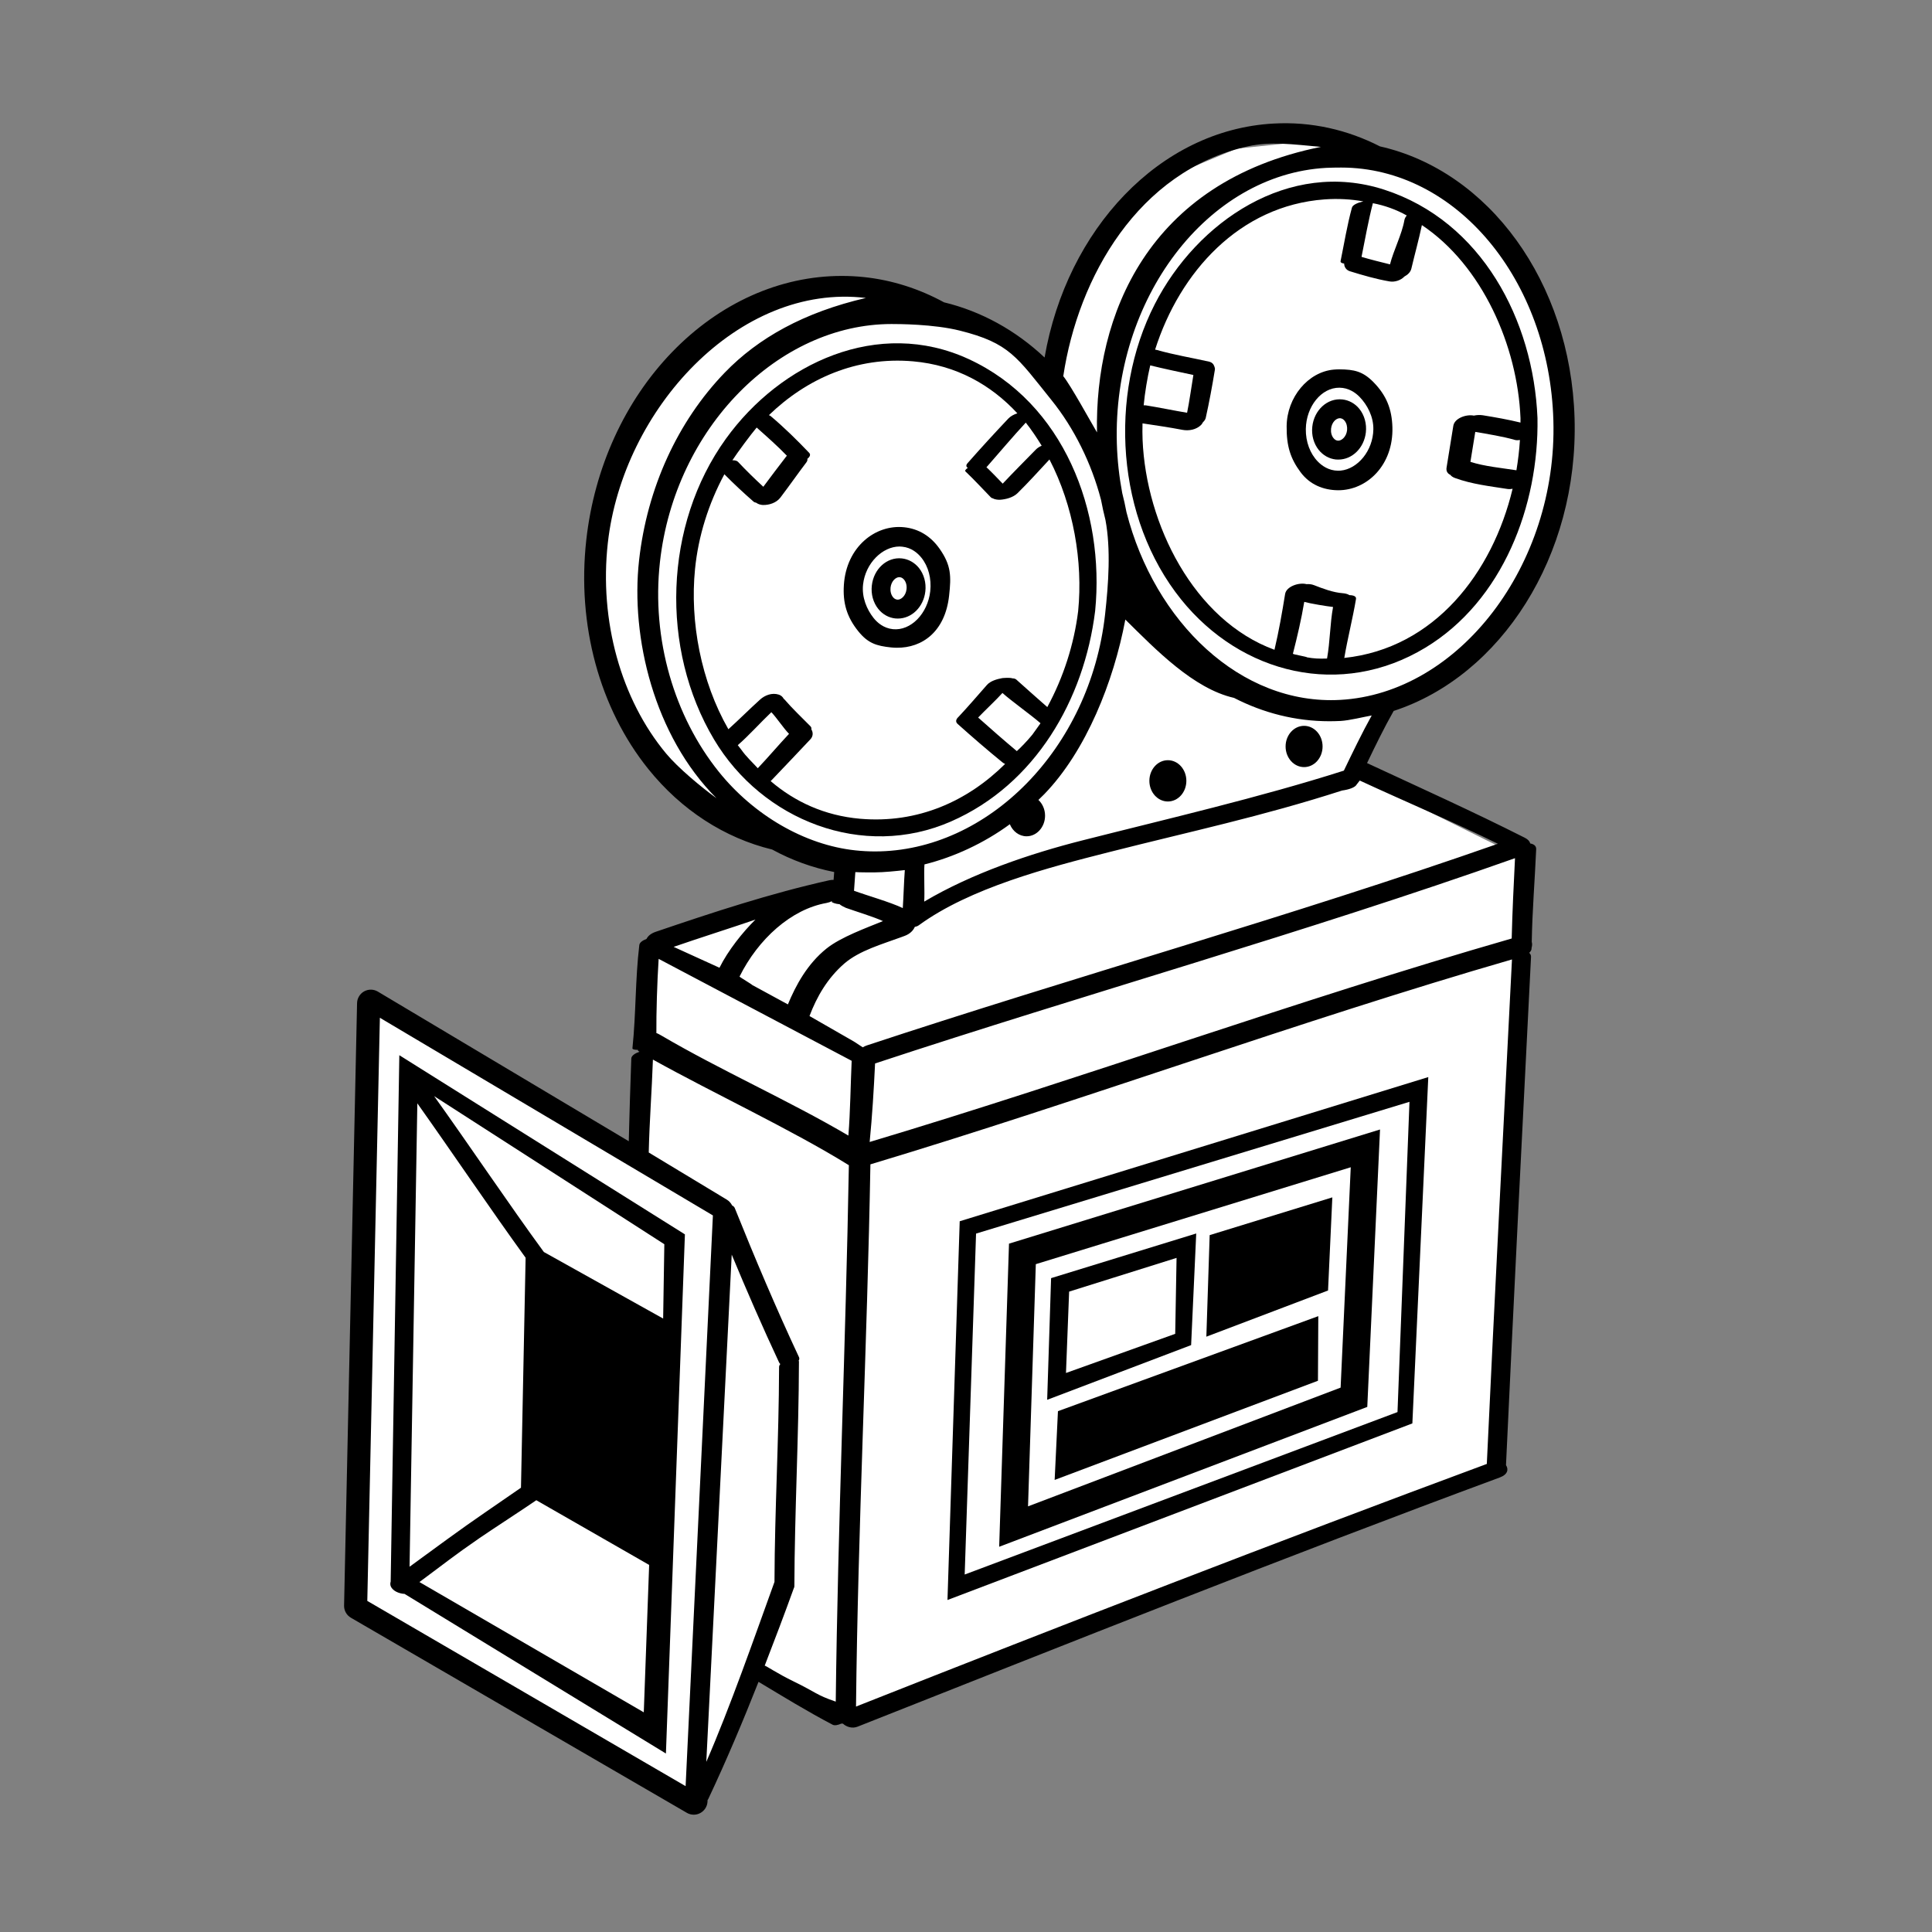 <?xml version="1.0" encoding="utf-8"?>
<!-- Generator: Adobe Illustrator 15.0.0, SVG Export Plug-In . SVG Version: 6.00 Build 0)  -->
<!DOCTYPE svg PUBLIC "-//W3C//DTD SVG 1.1//EN" "http://www.w3.org/Graphics/SVG/1.1/DTD/svg11.dtd">
<svg version="1.1" id="Ebene_1" xmlns="http://www.w3.org/2000/svg" xmlns:xlink="http://www.w3.org/1999/xlink" x="0px" y="0px"
	 width="140px" height="140px" viewBox="0 0 140 140" enable-background="new 0 0 140 140" xml:space="preserve">
<rect x="0" y="0" width="140" height="140" fill="#808080" stroke="none"/>
<g>
	<polygon fill="#FFFFFF" points="110.298,62.171 107.989,106.49 62.056,124.261 54.669,121.032 50.054,130.341 26.125,116.415 
		27.049,72.942 46.283,84.175 47.668,68.787 49.001,67.711 61.287,64.171 61.519,62.171 51.362,58.478 47.592,55.088 44.205,48.885 
		43.591,42.602 44.051,36.202 46.437,29.779 50.054,25.241 55.979,22.085 60.658,21.084 65.981,21.624 71.136,23.701 76.367,27.778 
		78.214,20.701 81.531,15.312 85.369,12.543 89.604,10.774 93.985,10.312 98.604,11.081 106.375,14.853 109.913,19.238 
		112.066,23.93 112.912,28.624 112.912,35.549 111.067,40.455 108.066,45.629 104.452,48.552 100.372,50.86 98.064,56.093 	"/>
	<g>
		<g>
			<path d="M85.584,43.433c4.378,5.443,11.604,7.191,17.706,3.499c5.624-3.404,8.229-10.312,8.122-16.636
				c-0.291-7.085-4.035-14.266-11.111-16.553c-6.898-2.231-13.558,2.304-16.621,8.297C80.3,28.648,80.886,37.589,85.584,43.433z
				 M86.021,29.91c-0.84-0.137-2.12-0.4-2.961-0.532c-0.061-0.011-0.123-0.011-0.185-0.008c0.08-0.869,0.271-2.035,0.475-2.893
				c0.903,0.226,2.214,0.502,3.127,0.696C86.341,27.975,86.187,29.114,86.021,29.91z M93.688,47.373
				c0.315-1.229,0.615-2.508,0.823-3.759c0.45,0.127,1.619,0.318,2.087,0.37c-0.227,1.254-0.212,2.482-0.435,3.736
				c-0.587,0.022-0.991-0.001-1.456-0.087C94.729,47.592,93.676,47.418,93.688,47.373z M106.904,31.296
				c0.88,0.154,2.016,0.333,2.876,0.584c0.1,0.027,0.225,0.026,0.36,0.005c-0.045,0.729-0.133,1.463-0.254,2.193
				c-1.037-0.162-2.336-0.285-3.334-0.611C106.671,32.744,106.787,32.02,106.904,31.296z M101.94,15.616
				c-0.088,0.103-0.153,0.219-0.175,0.349c-0.175,1.012-0.791,2.197-1.04,3.192c-0.486-0.115-1.587-0.396-2.064-0.543
				c0.236-1.177,0.516-2.728,0.823-3.889C100.312,14.88,101.178,15.184,101.94,15.616z M95.984,14.449
				c0.981-0.071,1.919-0.015,2.811,0.145c-0.399,0.087-0.772,0.246-0.828,0.45c-0.349,1.273-0.558,2.58-0.823,3.873
				c-0.021,0.104,0.086,0.159,0.259,0.182c0.002,0.244,0.142,0.471,0.42,0.558c0.944,0.291,1.896,0.569,2.871,0.736
				c0.365,0.064,0.809-0.075,1.074-0.354c0.249-0.133,0.444-0.323,0.504-0.572c0.247-1.051,0.541-2.096,0.763-3.156
				c4.383,2.928,6.932,8.764,7.146,13.985c0.003,0.106-0.001,0.216-0.001,0.325c-0.899-0.221-1.81-0.38-2.727-0.529
				c-0.209-0.032-0.435-0.022-0.653,0.024c-0.55-0.111-1.399,0.189-1.487,0.739c-0.164,1.01-0.328,2.02-0.49,3.032
				c-0.042,0.266,0.08,0.433,0.276,0.524c0.064,0.089,0.172,0.167,0.341,0.229c1.224,0.448,2.522,0.592,3.801,0.793
				c0.124,0.019,0.246,0.01,0.368-0.015c-1.454,6.069-5.645,11.567-12.204,12.259c0.005-0.011,0.01-0.021,0.013-0.032
				c0.241-1.422,0.604-2.818,0.843-4.239c0.033-0.193-0.182-0.275-0.478-0.281c-0.127-0.089-0.336-0.128-0.475-0.138
				c-0.724-0.055-1.438-0.332-2.107-0.591c-0.163-0.062-0.343-0.079-0.527-0.067c-0.545-0.142-1.46,0.162-1.55,0.713
				c-0.219,1.354-0.455,2.708-0.771,4.044c-5.852-2.145-9.303-9.103-9.557-15.212c-0.016-0.396-0.016-0.796-0.005-1.195
				c0.967,0.146,1.935,0.285,2.892,0.469c0.473,0.09,1.013-0.012,1.361-0.364c0.055-0.056,0.092-0.12,0.122-0.183
				c0.104-0.095,0.179-0.201,0.206-0.318c0.256-1.149,0.47-2.308,0.659-3.469c0.017-0.086,0.003-0.161-0.022-0.226
				c-0.002-0.01-0.005-0.018-0.01-0.024c-0.004-0.008-0.005-0.016-0.008-0.021c-0.048-0.157-0.17-0.288-0.377-0.336
				c-1.257-0.283-2.537-0.492-3.779-0.846c-0.043-0.012-0.087-0.02-0.132-0.027C85.489,19.721,89.81,14.9,95.984,14.449z"/>
			<path d="M68.09,39.771c-0.644-0.92-1.519-1.455-2.573-1.564c-2.085-0.219-4.185,1.423-4.366,4.169
				c-0.087,1.304,0.203,2.323,1.042,3.366c0.704,0.875,1.32,1.062,2.376,1.174c0.137,0.015,0.271,0.02,0.405,0.022
				c1.868,0.022,3.511-1.176,3.8-3.759C68.935,41.743,68.926,40.965,68.09,39.771z M67.409,42.843
				c-0.184,1.63-1.413,2.883-2.709,2.749c-0.672-0.072-1.124-0.473-1.386-0.796c-0.51-0.635-0.875-1.527-0.773-2.44
				c0.172-1.548,1.408-2.754,2.642-2.754c0.065,0,0.132,0.004,0.198,0.013c0.673,0.069,1.125,0.47,1.386,0.796
				C67.275,41.041,67.509,41.93,67.409,42.843z"/>
			<path d="M94.241,34.214c0.668,0.9,1.65,1.301,2.713,1.311c2.097,0.015,4.027-1.817,3.945-4.571
				c-0.04-1.305-0.425-2.291-1.36-3.25c-0.785-0.803-1.416-0.93-2.477-0.94c-0.136-0.001-0.271,0.008-0.404,0.018
				c-1.86,0.159-3.405,1.999-3.423,4.106C93.221,32.333,93.514,33.232,94.241,34.214z M94.625,31.089
				c0.025-1.639,1.13-3.005,2.433-2.995c0.673,0.005,1.164,0.362,1.456,0.659c0.566,0.582,1.018,1.436,1.005,2.354
				c-0.023,1.557-1.138,2.875-2.365,2.994c-0.067,0.008-0.132,0.01-0.199,0.008c-0.674-0.006-1.165-0.361-1.455-0.658
				C94.93,32.87,94.612,32.01,94.625,31.089z"/>
			<path d="M65.352,40.465c-1.088-0.117-2.046,0.772-2.176,1.965c-0.071,0.622,0.1,1.239,0.468,1.696
				c0.315,0.394,0.753,0.638,1.233,0.689c0.06,0.005,0.122,0.008,0.183,0.008c1.013,0,1.869-0.849,1.994-1.973
				c0.07-0.622-0.1-1.24-0.466-1.697C66.27,40.762,65.83,40.517,65.352,40.465z M65.691,42.698
				c-0.055,0.493-0.418,0.784-0.675,0.754c-0.145-0.015-0.247-0.106-0.309-0.184c-0.14-0.175-0.202-0.425-0.175-0.685
				c0.054-0.47,0.371-0.76,0.635-0.76c0.013,0,0.027,0.001,0.041,0.002c0.146,0.017,0.248,0.108,0.31,0.186
				C65.658,42.187,65.721,42.435,65.691,42.698z"/>
			<path d="M96.796,33.296c0.062,0.005,0.123,0.007,0.186,0.007c1.01,0,1.868-0.848,1.994-1.974
				c0.068-0.621-0.103-1.239-0.467-1.695c-0.315-0.393-0.756-0.637-1.237-0.689c-1.086-0.115-2.044,0.771-2.177,1.966
				c-0.071,0.622,0.101,1.238,0.467,1.696C95.88,33,96.316,33.243,96.796,33.296z M96.454,31.062
				c0.053-0.469,0.368-0.757,0.635-0.757c0.012,0,0.025,0.001,0.039,0.002c0.146,0.016,0.249,0.108,0.311,0.187
				c0.138,0.172,0.202,0.423,0.175,0.685c-0.057,0.492-0.418,0.778-0.674,0.754c-0.146-0.016-0.249-0.107-0.31-0.185
				C96.489,31.574,96.426,31.325,96.454,31.062z"/>
			<path d="M68.927,59.52c6.1-2.679,9.635-8.816,10.431-15.244c0.716-7.218-2.267-15.077-9.164-18.255
				c-6.55-3.019-13.64,0.282-17.6,5.784c-4.493,6.242-4.765,15.212-0.853,21.777C55.232,59.446,62.533,62.33,68.927,59.52z
				 M74.808,53.236c-0.384,0.471-0.856,0.952-1.125,1.193c-0.83-0.693-1.996-1.709-2.803-2.433c0.405-0.428,1.37-1.338,1.761-1.781
				c0.664,0.595,2.088,1.604,2.759,2.194C75.374,52.435,74.835,53.214,74.808,53.236z M74.332,30.625
				c0.392,0.491,0.823,1.131,1.152,1.673c-0.159,0.069-0.309,0.162-0.421,0.278c-0.701,0.715-1.718,1.742-2.403,2.471
				c-0.388-0.405-0.773-0.808-1.18-1.194c0.019-0.018,0.038-0.033,0.055-0.052C72.359,32.861,73.479,31.538,74.332,30.625z
				 M54.83,30.982c0.739,0.656,1.505,1.33,2.191,2.043c-0.021,0.023-0.045,0.045-0.062,0.071c-0.365,0.478-1.295,1.691-1.646,2.177
				c-0.632-0.582-1.245-1.18-1.834-1.807c-0.079-0.084-0.229-0.116-0.407-0.114C53.451,32.773,54.385,31.51,54.83,30.982z
				 M53.723,54.333c0.003-0.003-0.264-0.333-0.261-0.336c0.733-0.624,1.732-1.729,2.433-2.388c0.368,0.38,0.905,1.191,1.281,1.568
				c-0.707,0.75-1.553,1.747-2.264,2.492C54.508,55.226,54.071,54.83,53.723,54.333z M62.324,59.33
				c-2.573-0.226-4.733-1.233-6.482-2.73c0.029-0.028,0.058-0.053,0.086-0.081c0.935-0.981,1.871-1.961,2.798-2.949
				c0.206-0.223,0.203-0.505,0.064-0.722c0.02-0.074,0.005-0.151-0.064-0.221c-0.635-0.645-1.294-1.265-1.884-1.948
				c-0.015-0.018-0.034-0.03-0.053-0.044c-0.066-0.133-0.19-0.247-0.355-0.3c-0.487-0.156-1.002,0.036-1.362,0.363
				c-0.775,0.702-1.513,1.445-2.291,2.145c-1.988-3.47-2.797-7.791-2.417-11.605c0.235-2.38,0.979-4.743,2.127-6.872
				c0.678,0.687,1.381,1.343,2.108,1.978c0.047,0.045,0.116,0.071,0.196,0.085c0.132,0.104,0.338,0.159,0.482,0.164
				c0.46,0.015,0.983-0.159,1.269-0.532c0.64-0.841,1.243-1.709,1.882-2.55c0.076-0.1,0.094-0.185,0.076-0.262
				c0.182-0.145,0.259-0.304,0.128-0.44c-0.886-0.928-1.802-1.83-2.785-2.657c-0.037-0.029-0.08-0.052-0.13-0.068
				c2.742-2.649,6.354-4.259,10.446-3.901c3.127,0.274,5.645,1.702,7.558,3.766c-0.249,0.081-0.486,0.205-0.662,0.389
				c-0.998,1.058-1.985,2.132-2.946,3.225c-0.139,0.157-0.096,0.269,0.016,0.341c-0.151,0.104-0.229,0.198-0.164,0.261
				c0.637,0.603,1.229,1.253,1.842,1.881c0.034,0.034,0.086,0.056,0.149,0.069c0.126,0.083,0.378,0.104,0.49,0.1
				c0.435-0.024,0.964-0.163,1.285-0.475c0.801-0.786,1.552-1.625,2.317-2.445c1.739,3.355,2.435,7.396,2.079,10.989
				c-0.297,2.406-1.068,4.802-2.235,6.953c-0.072-0.063-0.142-0.127-0.214-0.189l-0.145-0.126c-0.631-0.558-1.264-1.115-1.89-1.68
				c-0.062-0.057-0.165-0.082-0.284-0.088c-0.191-0.068-0.691-0.021-0.715-0.019c-0.39,0.073-0.862,0.196-1.133,0.505
				c-0.682,0.773-1.352,1.56-2.058,2.311c-0.179,0.164-0.236,0.349-0.058,0.508c1.061,0.95,2.14,1.883,3.244,2.783
				c0.06,0.05,0.126,0.087,0.194,0.116C70.121,58.047,66.523,59.693,62.324,59.33z"/>
			<path d="M110.887,61.121c-0.037-0.151-0.159-0.296-0.396-0.415c-3.764-1.903-7.606-3.634-11.43-5.41
				c0.614-1.276,1.229-2.546,1.929-3.779c7.772-2.533,13.399-11.225,13.109-21.206c-0.292-9.91-6.245-17.935-14.104-19.704
				c-2.348-1.201-4.962-1.809-7.717-1.654c-8.251,0.454-14.981,7.673-16.584,16.953c-2.104-1.98-4.6-3.35-7.285-3.998
				c-1.805-0.983-3.764-1.614-5.801-1.829c-0.536-0.057-1.078-0.084-1.615-0.084c-4.486,0-8.854,1.961-12.294,5.522
				c-3.424,3.543-5.629,8.373-6.214,13.604c-0.687,6.149,0.953,12.2,4.492,16.603c2.396,2.979,5.532,5.001,8.978,5.837
				c1.416,0.773,2.926,1.32,4.494,1.629c-0.015,0.189-0.028,0.378-0.044,0.57c-0.102-0.003-0.206,0.005-0.318,0.029
				c-4.271,0.953-8.438,2.326-12.579,3.736c-0.351,0.119-0.564,0.314-0.66,0.514c-0.28,0.105-0.499,0.253-0.521,0.446
				c-0.299,2.484-0.236,4.99-0.498,7.475c-0.01,0.08,0.159,0.118,0.396,0.118c-0.003,0.036,0.004,0.066,0.035,0.086
				c0.027,0.016,0.055,0.03,0.085,0.048c-0.328,0.113-0.59,0.281-0.599,0.495c-0.073,1.996-0.133,3.993-0.183,5.991L27.382,71.856
				c-0.304-0.183-0.683-0.188-0.993-0.019c-0.311,0.174-0.507,0.498-0.515,0.851l-0.941,43.657
				c-0.009,0.362,0.183,0.701,0.495,0.883l24.345,14.137c0.154,0.09,0.327,0.135,0.5,0.135c0.164,0,0.328-0.041,0.478-0.124
				c0.306-0.167,0.503-0.483,0.518-0.829l0.004-0.109c0.021-0.024,0.037-0.043,0.047-0.066c1.313-2.788,2.514-5.633,3.646-8.5
				c1.778,1.066,3.517,2.137,5.368,3.107c0.151,0.079,0.386,0.029,0.633-0.08c0.036,0.002,0.076,0.002,0.112,0.002
				c0.26,0.24,0.673,0.373,1.06,0.222c15.474-6.12,30.934-12.287,46.541-18.06c0.588-0.217,0.646-0.593,0.45-0.894
				c0.572-12.274,1.193-24.544,1.813-36.813c0.008-0.137-0.044-0.236-0.132-0.31c0.104-0.095,0.172-0.203,0.172-0.318
				c0-0.019,0.003-0.036,0.003-0.057c0.045-0.143,0.047-0.288,0.01-0.419c0.037-2.237,0.224-4.474,0.321-6.707
				C111.332,61.298,111.148,61.166,110.887,61.121z M107.74,106.082c-15.074,5.585-30.764,11.672-45.71,17.582
				c0.138-13.024,0.814-26.259,1.043-39.291c15.279-4.59,31.166-10.418,46.49-14.848C108.95,81.637,108.305,93.968,107.74,106.082z
				 M109.543,68.007c-15.531,4.466-31.042,10.111-46.524,14.745c0.186-1.892,0.301-3.792,0.392-5.69
				c15.275-5.046,31.201-9.503,46.372-14.875C109.686,64.106,109.591,66.084,109.543,68.007z M108.544,61.143
				c-14.908,5.228-30.745,9.653-45.741,14.616c-0.107,0.036-0.199,0.083-0.284,0.134l-0.631-0.414l-3.229-1.854
				c0.532-1.408,1.306-2.741,2.513-3.794c1.097-0.952,2.767-1.416,4.159-1.93l0.221-0.082c0.394-0.146,0.627-0.394,0.738-0.652
				c0.105-0.02,0.207-0.057,0.292-0.119c3.716-2.711,9.383-4.184,13.77-5.296c5.959-1.514,11.041-2.58,16.902-4.468l0,0
				c0.455-0.062,0.942-0.209,1.06-0.442c0.005-0.011,0.214-0.271,0.219-0.281C101.743,58.05,105.367,59.579,108.544,61.143z
				 M61.981,63.196c0.354,0.024,1.059,0.02,1.41,0.02c0.613,0,1.564-0.095,2.175-0.166c-0.061,0.81-0.093,1.942-0.147,2.753
				c-0.918-0.438-2.579-0.905-3.534-1.255C61.914,64.156,61.951,63.586,61.981,63.196z M97.381,55.843
				c-6.126,1.953-12.735,3.478-18.957,5.058c-3.778,0.957-8.005,2.388-11.453,4.434c0.047-0.668-0.031-2.028,0.019-2.696
				c2.127-0.526,4.318-1.54,6.187-2.912c0.212,0.514,0.674,0.874,1.214,0.874c0.736,0,1.338-0.672,1.338-1.495
				c0-0.459-0.188-0.863-0.481-1.14c0.146-0.14,0.293-0.281,0.435-0.428c3.016-3.122,5.015-8.13,5.863-12.642
				c2.205,2.178,4.947,5.015,7.877,5.676c2.116,1.09,4.451,1.692,6.911,1.692c0.273,0,0.55-0.008,0.823-0.021
				c0.627-0.037,1.635-0.287,2.243-0.397C98.688,53.123,98.016,54.527,97.381,55.843z M96.099,12.164
				c0.238-0.016,0.848-0.022,1.087-0.022c8.341,0,15.08,8.141,15.377,18.311c0.306,10.487-6.832,19.789-15.444,20.264
				c-7.219,0.398-13.463-5.664-15.49-13.6c-0.089-0.47-0.191-0.936-0.309-1.393c-0.216-1.157-0.353-2.356-0.389-3.585
				C80.626,21.648,87.489,12.639,96.099,12.164z M90.407,10.608c1.687-0.375,3.255-0.148,5.311,0.035
				C83.109,13.186,79.33,22.926,79.492,31.333c-0.461-0.776-1.884-3.376-2.443-4.075C78.125,20.094,82.477,12.385,90.407,10.608z
				 M48.27,54.604c-3.279-3.936-4.852-9.632-4.225-15.257c1.081-9.681,9.481-18.865,18.7-17.756
				c-4.495,1.042-7.806,2.907-10.224,5.407c-3.423,3.545-5.63,8.376-6.212,13.606c-0.623,5.586,1.092,12.72,5.609,17.237
				C50.788,57.017,49.14,55.648,48.27,54.604z M52.091,55.93c-3.21-3.992-4.896-9.588-4.268-15.215
				c1.086-9.73,8.599-17.235,16.78-17.235c0.468,0,3.04,0,4.95,0.478c3.602,0.9,4.132,1.913,6.646,5.04
				c1.64,2.035,2.896,4.579,3.585,7.222c0.092,0.495,0.201,0.984,0.323,1.466c0.392,2.111,0.219,4.606-0.03,6.843
				c-1.087,9.73-8.493,17.169-16.677,17.169c-0.466,0-0.938-0.026-1.405-0.076C58.305,61.233,54.609,59.06,52.091,55.93z
				 M59.892,65.433c0.137-0.025,0.271-0.072,0.398-0.132c-0.003,0.022-0.025,0.057-0.005,0.072c0.05,0.037,0.268,0.13,0.555,0.151
				c0.067,0.072,0.35,0.222,0.455,0.262c0.766,0.275,1.95,0.626,2.689,0.96c-1.188,0.487-3.05,1.156-4.088,1.986
				c-1.391,1.113-2.229,2.665-2.802,4.051l-2.592-1.41c0.014-0.027-0.927-0.582-0.912-0.607
				C54.939,68.05,57.33,65.883,59.892,65.433z M54.742,66.637c-0.91,0.893-1.997,2.254-2.606,3.49l-3.322-1.513
				C50.514,68.022,53.099,67.202,54.742,66.637z M47.728,69.483l13.987,7.387c-0.077,1.659-0.101,3.762-0.238,5.418
				c-4.284-2.523-9.26-4.731-13.527-7.235c-0.043-0.025-0.328-0.189-0.386-0.192C47.552,73.415,47.618,71.188,47.728,69.483z
				 M49.682,129.431l-23.066-13.423l0.911-42.257l24.132,14.323L49.682,129.431z M51.181,127.672l1.842-36.757
				c1.091,2.627,2.227,5.236,3.432,7.813c0.021,0.045,0.054,0.082,0.09,0.117c-0.055,0.064-0.09,0.136-0.09,0.217
				c-0.015,5.418-0.314,10.152-0.333,15.568C54.665,118.663,52.895,123.738,51.181,127.672z M57.501,121.838
				c-1.142-0.552-1.992-1.134-2.087-1.139c0.696-1.801,1.453-3.787,2.104-5.6c0.027-0.046,0.045-0.098,0.045-0.15
				c0.02-5.43,0.318-10.848,0.332-16.272c0-0.03-0.008-0.055-0.021-0.08c0.05-0.077,0.065-0.167,0.022-0.255
				c-1.661-3.551-3.188-7.158-4.649-10.795c-0.037-0.091-0.106-0.151-0.193-0.193c-0.085-0.17-0.212-0.316-0.381-0.42l-5.663-3.419
				c0.053-2.291,0.223-4.445,0.303-6.733c4.384,2.439,10.072,5.092,14.199,7.654c-0.226,12.885-0.799,25.989-0.951,38.87
				C59.131,122.817,59.174,122.653,57.501,121.838z"/>
			<ellipse cx="94.499" cy="54.092" rx="1.34" ry="1.495"/>
			<ellipse cx="84.628" cy="56.583" rx="1.34" ry="1.496"/>
			<path d="M29.317,115.5l18.938,11.567l1.376-37.62L28.937,76.465l-0.627,38.14c-0.042,0.131-0.027,0.245-0.003,0.318
				C28.427,115.272,28.904,115.483,29.317,115.5z M46.651,124.081l-16.257-9.44c1.905-1.412,2.461-1.882,4.365-3.194
				c0.786-0.543,3.318-2.188,4.104-2.735l8.177,4.689L46.651,124.081z M48.14,90.161l-0.086,5.386l-8.645-4.823
				c-2.455-3.349-5.532-7.923-7.95-11.294L48.14,90.161z M30.242,79.952c2.5,3.522,5.323,7.709,7.846,11.189l-0.336,16.664
				c-0.875,0.609-1.756,1.214-2.618,1.804c-1.68,1.148-3.774,2.694-5.456,3.923L30.242,79.952z"/>
			<path d="M69.544,88.497l-0.886,27.445l33.687-12.796l1.154-25.097L69.544,88.497z M101.268,102.324l-31.363,11.772l0.824-24.706
				l31.407-9.548L101.268,102.324z"/>
			<path d="M86.683,89.383l-10.517,3.236l-0.284,8.816l10.431-3.963L86.683,89.383z M85.16,96.655l-7.915,2.837l0.228-5.897
				l7.785-2.443L85.16,96.655z"/>
			<polygon points="96.546,86.766 87.657,89.502 87.417,96.861 96.235,93.514 			"/>
			<polygon points="76.424,107.241 95.504,100.055 95.529,95.373 76.663,102.259 			"/>
			<path d="M100.002,81.847l-26.886,8.272l-0.712,21.965l26.674-10.134L100.002,81.847z M97.146,100.552l-22.651,8.604l0.564-17.55
				l22.821-7.022L97.146,100.552z"/>
		</g>
	</g>
</g>
</svg>
